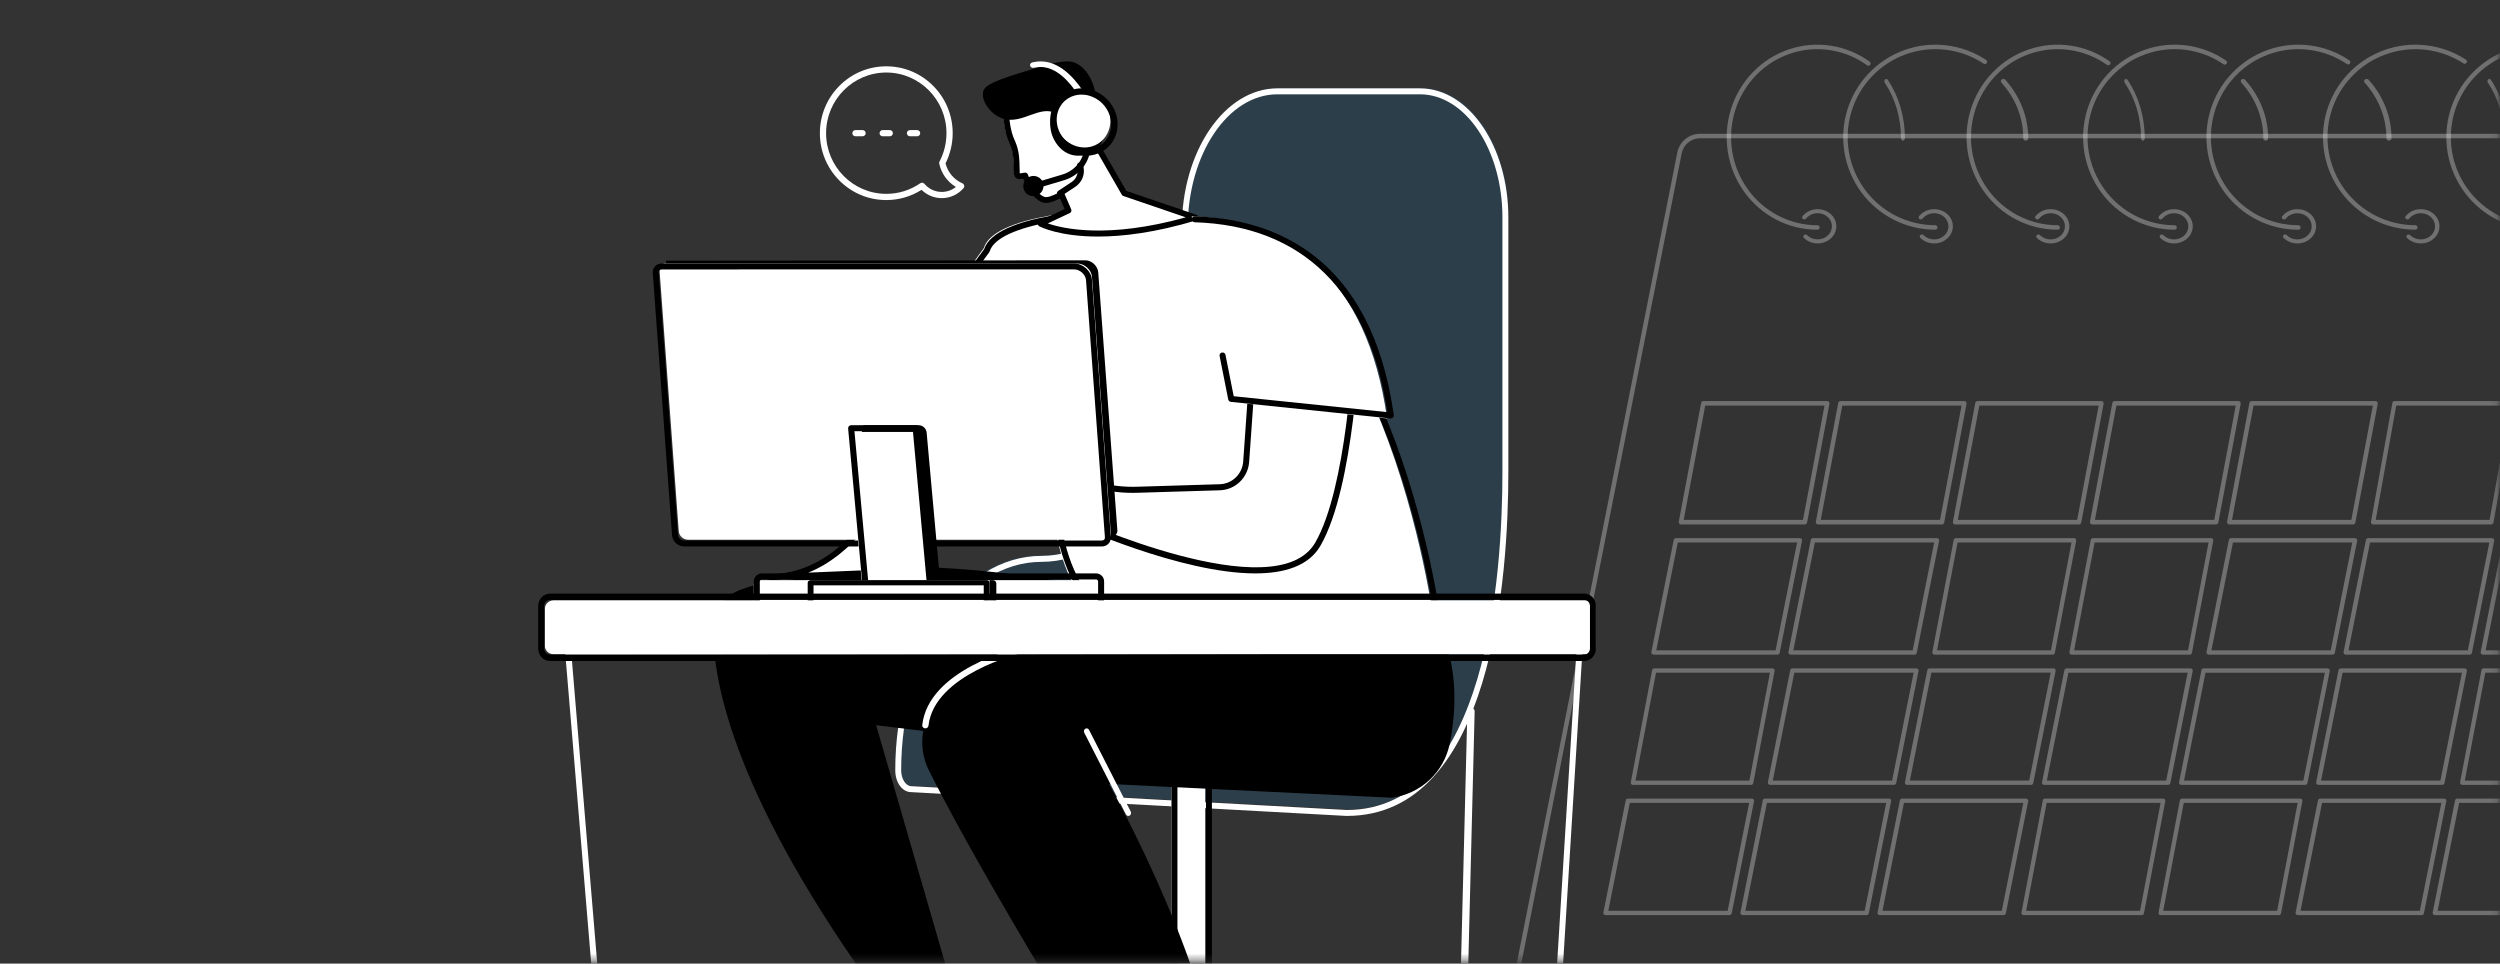 <svg width="371" height="143" viewBox="0 0 371 143" fill="none" xmlns="http://www.w3.org/2000/svg">
<rect x="0" y="0" width="371" height="143" fill="#333333" stroke="none"/>
<mask id="mask0_965_1460" style="mask-type:alpha" maskUnits="userSpaceOnUse" x="0" y="0" width="371" height="143">
<rect x="0.871" y="0.211" width="370" height="142.418" fill="white"/>
</mask>
<g mask="url(#mask0_965_1460)">
<path d="M378.182 184.622H221.028C220.52 184.623 220.018 184.51 219.559 184.291C219.1 184.073 218.694 183.755 218.372 183.36C218.049 182.965 217.818 182.503 217.694 182.007C217.571 181.511 217.558 180.994 217.657 180.493L248.912 22.636C249.069 21.852 249.49 21.146 250.104 20.639C250.719 20.131 251.489 19.853 252.284 19.852H409.438C409.946 19.852 410.447 19.965 410.906 20.184C411.365 20.402 411.771 20.721 412.093 21.115C412.415 21.51 412.647 21.972 412.771 22.468C412.895 22.963 412.908 23.48 412.81 23.981L381.56 181.835C381.403 182.621 380.982 183.328 380.366 183.836C379.75 184.344 378.978 184.622 378.182 184.622ZM252.284 20.515C251.643 20.517 251.021 20.741 250.525 21.15C250.029 21.56 249.689 22.129 249.562 22.762L218.316 180.622C218.237 181.027 218.248 181.444 218.348 181.844C218.448 182.244 218.635 182.617 218.895 182.936C219.155 183.254 219.482 183.511 219.853 183.688C220.224 183.864 220.628 183.955 221.038 183.956H378.182C378.824 183.954 379.446 183.729 379.942 183.319C380.439 182.909 380.778 182.338 380.904 181.705L412.156 23.849C412.235 23.445 412.224 23.027 412.124 22.627C412.024 22.227 411.837 21.854 411.577 21.536C411.317 21.217 410.99 20.96 410.619 20.784C410.248 20.607 409.844 20.516 409.434 20.515H252.284Z" fill="white" fill-opacity="0.3"/>
<path d="M259.873 116.477H242.32C242.273 116.476 242.227 116.466 242.185 116.446C242.143 116.426 242.105 116.396 242.075 116.36C242.045 116.324 242.024 116.282 242.012 116.236C242 116.191 241.999 116.144 242.007 116.098L245.177 99.445C245.191 99.372 245.229 99.306 245.287 99.259C245.344 99.211 245.416 99.186 245.49 99.186H263.042C263.089 99.186 263.136 99.196 263.178 99.216C263.221 99.236 263.258 99.265 263.288 99.302C263.318 99.338 263.34 99.38 263.351 99.426C263.363 99.471 263.364 99.519 263.355 99.565L260.187 116.217C260.173 116.29 260.134 116.356 260.076 116.403C260.019 116.45 259.947 116.476 259.873 116.477ZM242.706 115.838H259.61L262.658 99.823H245.754L242.706 115.838Z" fill="white" fill-opacity="0.3"/>
<path d="M281.067 116.477H262.679C262.629 116.477 262.581 116.466 262.536 116.446C262.492 116.426 262.452 116.397 262.421 116.36C262.39 116.324 262.367 116.282 262.355 116.236C262.342 116.191 262.34 116.144 262.349 116.098L265.67 99.445C265.684 99.373 265.725 99.307 265.785 99.259C265.845 99.212 265.92 99.186 265.998 99.186H284.386C284.435 99.186 284.484 99.196 284.528 99.216C284.573 99.236 284.612 99.265 284.644 99.302C284.675 99.338 284.697 99.38 284.71 99.426C284.722 99.471 284.723 99.519 284.714 99.565L281.395 116.217C281.38 116.29 281.339 116.355 281.28 116.403C281.22 116.45 281.145 116.476 281.067 116.477ZM263.083 115.838H280.789L283.983 99.823H266.279L263.083 115.838Z" fill="white" fill-opacity="0.3"/>
<path d="M301.407 116.477H283.019C282.97 116.476 282.922 116.466 282.877 116.446C282.833 116.426 282.794 116.396 282.762 116.36C282.731 116.324 282.708 116.282 282.696 116.236C282.684 116.191 282.682 116.144 282.691 116.098L286.011 99.445C286.025 99.372 286.066 99.306 286.126 99.259C286.186 99.211 286.262 99.186 286.34 99.186H304.726C304.776 99.186 304.825 99.196 304.869 99.216C304.914 99.236 304.953 99.265 304.985 99.301C305.016 99.337 305.039 99.38 305.051 99.425C305.064 99.471 305.065 99.519 305.056 99.565L301.735 116.217C301.721 116.29 301.68 116.356 301.62 116.403C301.56 116.451 301.485 116.477 301.407 116.477ZM283.426 115.832H301.134L304.327 99.817H286.616L283.426 115.832Z" fill="white" fill-opacity="0.3"/>
<path d="M321.737 116.476H303.362C303.313 116.476 303.264 116.466 303.22 116.445C303.176 116.425 303.136 116.396 303.105 116.36C303.074 116.324 303.051 116.282 303.039 116.236C303.027 116.191 303.025 116.143 303.034 116.097L306.355 99.445C306.369 99.372 306.409 99.306 306.469 99.259C306.529 99.211 306.605 99.186 306.683 99.186H325.071C325.12 99.186 325.169 99.196 325.213 99.216C325.258 99.236 325.297 99.265 325.328 99.302C325.359 99.338 325.382 99.38 325.394 99.426C325.406 99.471 325.408 99.519 325.399 99.565L322.078 116.217C322.063 116.292 322.02 116.359 321.958 116.407C321.895 116.455 321.817 116.479 321.737 116.476ZM303.753 115.838H321.46L324.653 99.823H306.952L303.753 115.838Z" fill="white" fill-opacity="0.3"/>
<path d="M342.095 116.477H323.705C323.656 116.477 323.607 116.466 323.562 116.446C323.518 116.426 323.479 116.397 323.448 116.36C323.416 116.324 323.394 116.282 323.381 116.236C323.369 116.191 323.367 116.144 323.375 116.098L326.692 99.445C326.707 99.372 326.747 99.306 326.807 99.259C326.867 99.211 326.942 99.186 327.02 99.186H345.412C345.462 99.186 345.51 99.196 345.555 99.216C345.599 99.236 345.639 99.265 345.67 99.302C345.701 99.338 345.724 99.38 345.736 99.426C345.748 99.471 345.75 99.519 345.74 99.565L342.425 116.211C342.411 116.285 342.371 116.353 342.311 116.401C342.251 116.45 342.174 116.476 342.095 116.477ZM324.108 115.838H341.819L345.013 99.829H327.301L324.108 115.838Z" fill="white" fill-opacity="0.3"/>
<path d="M362.434 116.477H344.045C343.996 116.476 343.948 116.466 343.904 116.446C343.859 116.426 343.82 116.396 343.789 116.36C343.757 116.324 343.735 116.282 343.723 116.236C343.71 116.191 343.709 116.144 343.718 116.098L347.037 99.445C347.051 99.372 347.092 99.306 347.152 99.259C347.213 99.211 347.288 99.186 347.366 99.186H365.753C365.802 99.186 365.851 99.196 365.896 99.216C365.94 99.236 365.98 99.265 366.011 99.302C366.042 99.338 366.065 99.38 366.077 99.425C366.09 99.471 366.092 99.519 366.082 99.565L362.762 116.217C362.747 116.29 362.707 116.356 362.647 116.403C362.587 116.451 362.512 116.477 362.434 116.477ZM344.45 115.838H362.158L365.35 99.823H347.643L344.45 115.838Z" fill="white" fill-opacity="0.3"/>
<path d="M382.943 116.477H365.391C365.344 116.476 365.297 116.466 365.255 116.446C365.213 116.426 365.175 116.396 365.146 116.36C365.116 116.324 365.094 116.282 365.082 116.236C365.071 116.191 365.069 116.144 365.078 116.098L368.247 99.445C368.261 99.372 368.3 99.306 368.357 99.259C368.414 99.211 368.486 99.186 368.56 99.186H386.113C386.16 99.186 386.206 99.196 386.248 99.216C386.291 99.236 386.328 99.265 386.358 99.301C386.388 99.337 386.41 99.38 386.422 99.425C386.433 99.471 386.435 99.519 386.426 99.565L383.256 116.217C383.242 116.29 383.203 116.356 383.146 116.403C383.089 116.451 383.017 116.477 382.943 116.477ZM365.777 115.838H382.679L385.727 99.823H368.824L365.777 115.838Z" fill="white" fill-opacity="0.3"/>
<path d="M256.655 135.802H238.269C238.219 135.801 238.171 135.791 238.126 135.771C238.082 135.751 238.042 135.722 238.011 135.686C237.979 135.65 237.957 135.607 237.944 135.562C237.932 135.516 237.93 135.469 237.939 135.422L241.26 118.77C241.274 118.697 241.315 118.631 241.375 118.584C241.435 118.536 241.51 118.51 241.588 118.511H259.976C260.025 118.511 260.074 118.521 260.118 118.541C260.163 118.561 260.202 118.59 260.233 118.626C260.265 118.663 260.287 118.705 260.3 118.751C260.312 118.796 260.313 118.844 260.304 118.89L256.985 135.542C256.97 135.615 256.929 135.681 256.869 135.728C256.809 135.776 256.733 135.802 256.655 135.802ZM238.671 135.163H256.383L259.576 119.149H241.866L238.671 135.163Z" fill="white" fill-opacity="0.3"/>
<path d="M276.997 135.802H258.609C258.56 135.802 258.511 135.791 258.467 135.771C258.422 135.751 258.383 135.722 258.352 135.686C258.32 135.65 258.298 135.607 258.286 135.562C258.274 135.516 258.272 135.469 258.281 135.422L261.601 118.77C261.615 118.697 261.656 118.631 261.716 118.584C261.776 118.537 261.852 118.511 261.93 118.511H280.316C280.366 118.511 280.414 118.521 280.459 118.541C280.504 118.561 280.543 118.59 280.575 118.626C280.606 118.662 280.629 118.705 280.641 118.75C280.653 118.796 280.655 118.844 280.646 118.89L277.325 135.542C277.311 135.615 277.27 135.681 277.21 135.728C277.15 135.776 277.075 135.801 276.997 135.802ZM259.014 135.163H276.721L279.914 119.149H262.212L259.014 135.163Z" fill="white" fill-opacity="0.3"/>
<path d="M297.339 135.802H278.951C278.902 135.802 278.853 135.791 278.809 135.771C278.764 135.751 278.725 135.722 278.694 135.686C278.662 135.65 278.64 135.607 278.628 135.562C278.615 135.516 278.614 135.469 278.623 135.422L281.944 118.77C281.958 118.697 281.999 118.631 282.059 118.584C282.118 118.536 282.194 118.51 282.272 118.511H300.66C300.709 118.511 300.757 118.521 300.802 118.541C300.846 118.561 300.886 118.59 300.917 118.626C300.948 118.663 300.971 118.705 300.983 118.751C300.995 118.796 300.997 118.844 300.987 118.89L297.667 135.542C297.652 135.615 297.612 135.681 297.552 135.728C297.492 135.776 297.417 135.801 297.339 135.802ZM279.361 135.163H297.068L300.261 119.149H282.548L279.361 135.163Z" fill="white" fill-opacity="0.3"/>
<path d="M317.845 135.801H300.297C300.25 135.802 300.203 135.792 300.16 135.772C300.118 135.752 300.08 135.723 300.05 135.686C300.02 135.65 299.998 135.608 299.987 135.562C299.975 135.516 299.973 135.469 299.982 135.422L303.152 118.77C303.166 118.697 303.204 118.631 303.261 118.584C303.319 118.536 303.391 118.51 303.465 118.511H321.017C321.064 118.511 321.11 118.521 321.153 118.541C321.195 118.561 321.233 118.59 321.263 118.626C321.293 118.663 321.314 118.705 321.326 118.751C321.337 118.796 321.339 118.844 321.33 118.89L318.162 135.542C318.148 135.615 318.108 135.682 318.05 135.729C317.992 135.777 317.919 135.802 317.845 135.801ZM300.681 135.163H317.584L320.631 119.149H303.729L300.681 135.163Z" fill="white" fill-opacity="0.3"/>
<path d="M338.191 135.802H320.638C320.591 135.802 320.545 135.791 320.502 135.771C320.46 135.751 320.422 135.722 320.392 135.686C320.362 135.65 320.341 135.607 320.329 135.562C320.318 135.516 320.316 135.469 320.325 135.422L323.492 118.77C323.506 118.697 323.545 118.631 323.602 118.584C323.66 118.536 323.732 118.51 323.807 118.511H341.358C341.405 118.511 341.452 118.521 341.495 118.541C341.537 118.561 341.575 118.59 341.605 118.626C341.635 118.662 341.657 118.705 341.669 118.75C341.68 118.796 341.682 118.844 341.673 118.89L338.507 135.542C338.493 135.615 338.454 135.681 338.396 135.729C338.338 135.776 338.266 135.802 338.191 135.802ZM321.022 135.163H337.927L340.975 119.149H324.072L321.022 135.163Z" fill="white" fill-opacity="0.3"/>
<path d="M359.383 135.802H340.995C340.946 135.802 340.897 135.791 340.853 135.771C340.808 135.751 340.769 135.722 340.738 135.686C340.706 135.65 340.684 135.607 340.671 135.562C340.659 135.516 340.658 135.469 340.667 135.422L343.988 118.77C344.002 118.697 344.043 118.631 344.102 118.584C344.162 118.536 344.238 118.51 344.316 118.511H362.703C362.753 118.511 362.801 118.521 362.845 118.541C362.89 118.561 362.929 118.59 362.961 118.626C362.992 118.662 363.015 118.705 363.027 118.75C363.039 118.796 363.041 118.844 363.031 118.89L359.711 135.542C359.696 135.615 359.656 135.681 359.596 135.728C359.536 135.776 359.461 135.801 359.383 135.802ZM341.399 135.163H359.106L362.299 119.149H344.592L341.399 135.163Z" fill="white" fill-opacity="0.3"/>
<path d="M379.725 135.802H361.338C361.289 135.802 361.24 135.792 361.195 135.772C361.151 135.752 361.111 135.723 361.08 135.686C361.048 135.65 361.026 135.608 361.013 135.562C361.001 135.516 361 135.469 361.009 135.422L364.33 118.77C364.344 118.697 364.384 118.631 364.444 118.584C364.504 118.536 364.58 118.51 364.657 118.511H383.045C383.095 118.511 383.143 118.521 383.188 118.541C383.232 118.561 383.271 118.59 383.303 118.626C383.334 118.663 383.357 118.705 383.369 118.751C383.381 118.796 383.382 118.844 383.373 118.89L380.054 135.542C380.039 135.615 379.998 135.681 379.938 135.728C379.878 135.775 379.803 135.801 379.725 135.802ZM361.741 135.163H379.448L382.637 119.149H364.934L361.741 135.163Z" fill="white" fill-opacity="0.3"/>
<path d="M267.844 77.827H249.456C249.407 77.827 249.358 77.816 249.314 77.794C249.269 77.773 249.23 77.743 249.199 77.704C249.167 77.666 249.145 77.621 249.132 77.573C249.12 77.525 249.119 77.474 249.128 77.425L252.447 59.794C252.462 59.717 252.503 59.647 252.563 59.597C252.623 59.547 252.699 59.519 252.777 59.519H271.163C271.213 59.519 271.261 59.53 271.306 59.551C271.35 59.572 271.39 59.603 271.421 59.641C271.453 59.68 271.475 59.724 271.488 59.773C271.5 59.821 271.502 59.871 271.493 59.92L268.172 77.553C268.157 77.63 268.117 77.7 268.057 77.75C267.997 77.8 267.922 77.827 267.844 77.827ZM249.86 77.152H267.563L270.756 60.195H253.053L249.86 77.152Z" fill="white" fill-opacity="0.3"/>
<path d="M288.18 77.827H269.797C269.747 77.827 269.699 77.816 269.654 77.794C269.61 77.773 269.571 77.742 269.539 77.704C269.508 77.666 269.485 77.621 269.473 77.573C269.461 77.525 269.46 77.474 269.469 77.425L272.795 59.792C272.809 59.715 272.85 59.646 272.91 59.596C272.969 59.546 273.045 59.519 273.122 59.519H291.505C291.555 59.519 291.603 59.53 291.648 59.551C291.692 59.572 291.731 59.603 291.763 59.641C291.794 59.68 291.817 59.725 291.829 59.773C291.841 59.821 291.842 59.871 291.833 59.92L288.513 77.552C288.499 77.63 288.457 77.701 288.396 77.751C288.335 77.801 288.258 77.828 288.18 77.827ZM270.201 77.15H287.903L291.095 60.191H273.393L270.201 77.15Z" fill="white" fill-opacity="0.3"/>
<path d="M308.528 77.827H290.14C290.091 77.826 290.042 77.815 289.998 77.794C289.953 77.773 289.914 77.743 289.882 77.705C289.851 77.666 289.828 77.621 289.816 77.573C289.804 77.525 289.802 77.474 289.812 77.425L293.133 59.794C293.147 59.717 293.188 59.647 293.247 59.596C293.307 59.546 293.383 59.519 293.46 59.519H311.848C311.898 59.519 311.946 59.53 311.99 59.551C312.035 59.573 312.074 59.604 312.105 59.642C312.136 59.68 312.159 59.725 312.171 59.773C312.184 59.821 312.185 59.871 312.176 59.92L308.856 77.553C308.841 77.63 308.8 77.7 308.741 77.75C308.681 77.8 308.605 77.827 308.528 77.827ZM290.542 77.152H308.25L311.443 60.195H293.737L290.542 77.152Z" fill="white" fill-opacity="0.3"/>
<path d="M328.868 77.827H310.481C310.432 77.827 310.384 77.816 310.339 77.794C310.295 77.773 310.255 77.743 310.224 77.704C310.193 77.666 310.17 77.621 310.158 77.573C310.146 77.525 310.144 77.474 310.154 77.425L313.473 59.794C313.488 59.716 313.528 59.647 313.589 59.596C313.649 59.546 313.724 59.519 313.802 59.519H332.189C332.238 59.519 332.287 59.53 332.332 59.551C332.376 59.572 332.415 59.603 332.446 59.642C332.478 59.68 332.5 59.725 332.513 59.773C332.525 59.821 332.527 59.871 332.518 59.92L329.198 77.553C329.183 77.63 329.142 77.7 329.082 77.75C329.022 77.8 328.946 77.827 328.868 77.827ZM310.884 77.152H328.592L331.785 60.195H314.077L310.884 77.152Z" fill="white" fill-opacity="0.3"/>
<path d="M349.212 77.827H330.824C330.775 77.827 330.726 77.816 330.682 77.794C330.637 77.773 330.598 77.743 330.567 77.704C330.535 77.666 330.513 77.621 330.501 77.573C330.488 77.525 330.487 77.474 330.496 77.425L333.816 59.794C333.831 59.717 333.871 59.647 333.932 59.597C333.992 59.547 334.067 59.519 334.145 59.519H352.531C352.581 59.519 352.629 59.53 352.674 59.551C352.718 59.572 352.758 59.603 352.789 59.641C352.821 59.68 352.843 59.724 352.856 59.773C352.868 59.821 352.87 59.871 352.861 59.92L349.536 77.553C349.521 77.63 349.481 77.699 349.422 77.748C349.363 77.798 349.289 77.826 349.212 77.827ZM331.228 77.152H348.936L352.129 60.195H334.421L331.228 77.152Z" fill="white" fill-opacity="0.3"/>
<path d="M369.721 77.827H352.168C352.122 77.826 352.075 77.815 352.033 77.794C351.99 77.773 351.953 77.743 351.923 77.705C351.893 77.666 351.871 77.621 351.859 77.573C351.848 77.525 351.846 77.474 351.855 77.425L355.025 59.794C355.039 59.717 355.078 59.647 355.135 59.596C355.192 59.546 355.264 59.519 355.338 59.519H372.89C372.937 59.519 372.984 59.53 373.026 59.551C373.068 59.573 373.106 59.604 373.136 59.642C373.165 59.68 373.187 59.725 373.199 59.773C373.21 59.821 373.212 59.871 373.203 59.92L370.034 77.553C370.02 77.63 369.981 77.7 369.924 77.75C369.867 77.8 369.795 77.827 369.721 77.827ZM352.554 77.152H369.457L372.505 60.195H355.602L352.554 77.152Z" fill="white" fill-opacity="0.3"/>
<path d="M263.774 97.151H245.387C245.337 97.151 245.289 97.141 245.244 97.121C245.2 97.1 245.161 97.071 245.129 97.035C245.098 96.999 245.075 96.957 245.063 96.911C245.051 96.866 245.049 96.819 245.059 96.773L248.379 80.119C248.394 80.046 248.435 79.981 248.494 79.933C248.554 79.886 248.63 79.861 248.707 79.861H267.095C267.144 79.861 267.193 79.871 267.237 79.891C267.282 79.91 267.321 79.939 267.353 79.975C267.384 80.012 267.406 80.054 267.419 80.099C267.431 80.145 267.432 80.192 267.423 80.238L264.102 96.886C264.089 96.96 264.049 97.028 263.989 97.076C263.929 97.124 263.853 97.151 263.774 97.151ZM245.791 96.513H263.497L266.689 80.504H248.984L245.791 96.513Z" fill="white" fill-opacity="0.3"/>
<path d="M284.116 97.151H265.73C265.68 97.151 265.632 97.141 265.587 97.121C265.543 97.101 265.503 97.072 265.472 97.036C265.44 97 265.418 96.957 265.405 96.912C265.393 96.866 265.391 96.819 265.4 96.773L268.721 80.119C268.735 80.046 268.776 79.981 268.836 79.933C268.896 79.886 268.971 79.861 269.049 79.861H287.437C287.486 79.861 287.535 79.871 287.579 79.891C287.624 79.91 287.663 79.939 287.694 79.975C287.726 80.012 287.748 80.054 287.76 80.099C287.773 80.145 287.774 80.192 287.765 80.238L284.445 96.886C284.432 96.96 284.391 97.027 284.331 97.076C284.271 97.124 284.195 97.151 284.116 97.151ZM266.132 96.513H283.84L287.033 80.504H269.327L266.132 96.513Z" fill="white" fill-opacity="0.3"/>
<path d="M304.624 97.151H287.073C287.026 97.151 286.98 97.141 286.938 97.121C286.895 97.1 286.858 97.071 286.828 97.035C286.798 96.999 286.776 96.957 286.764 96.911C286.753 96.866 286.751 96.819 286.759 96.773L289.929 80.119C289.943 80.046 289.982 79.98 290.039 79.933C290.097 79.886 290.169 79.86 290.243 79.861H307.794C307.84 79.861 307.887 79.871 307.929 79.891C307.971 79.911 308.009 79.94 308.039 79.976C308.069 80.012 308.091 80.054 308.103 80.1C308.114 80.145 308.116 80.192 308.108 80.238L304.938 96.886C304.925 96.96 304.887 97.028 304.829 97.076C304.772 97.125 304.699 97.151 304.624 97.151ZM287.459 96.513H304.361L307.41 80.504H290.507L287.459 96.513Z" fill="white" fill-opacity="0.3"/>
<path d="M324.967 97.151H307.415C307.368 97.151 307.322 97.141 307.28 97.121C307.237 97.1 307.2 97.071 307.17 97.035C307.14 96.999 307.118 96.957 307.107 96.911C307.095 96.866 307.094 96.819 307.102 96.773L310.269 80.119C310.282 80.046 310.321 79.981 310.378 79.933C310.436 79.886 310.507 79.861 310.582 79.861H328.137C328.184 79.861 328.23 79.871 328.273 79.891C328.315 79.911 328.353 79.94 328.383 79.976C328.413 80.012 328.434 80.054 328.446 80.1C328.458 80.145 328.459 80.192 328.45 80.238L325.28 96.886C325.267 96.96 325.229 97.028 325.172 97.076C325.114 97.124 325.042 97.151 324.967 97.151ZM307.797 96.513H324.703L327.751 80.504H310.845L307.797 96.513Z" fill="white" fill-opacity="0.3"/>
<path d="M346.16 97.151H327.772C327.723 97.151 327.675 97.14 327.63 97.12C327.586 97.1 327.547 97.071 327.515 97.035C327.484 96.999 327.461 96.957 327.449 96.911C327.437 96.866 327.435 96.819 327.444 96.773L330.765 80.119C330.78 80.046 330.82 79.981 330.88 79.933C330.94 79.886 331.015 79.861 331.093 79.861H349.481C349.53 79.861 349.579 79.871 349.623 79.891C349.668 79.91 349.707 79.939 349.738 79.975C349.77 80.012 349.792 80.054 349.804 80.099C349.817 80.145 349.818 80.192 349.809 80.238L346.487 96.892C346.472 96.964 346.431 97.03 346.372 97.077C346.312 97.124 346.238 97.151 346.16 97.151ZM328.177 96.513H345.884L349.077 80.504H331.369L328.177 96.513Z" fill="white" fill-opacity="0.3"/>
<path d="M386.845 97.151H368.457C368.408 97.151 368.359 97.141 368.315 97.121C368.27 97.1 368.231 97.071 368.2 97.035C368.168 96.999 368.146 96.957 368.133 96.911C368.121 96.866 368.12 96.819 368.129 96.773L371.45 80.119C371.464 80.046 371.505 79.981 371.565 79.933C371.625 79.886 371.7 79.861 371.777 79.861H390.165C390.215 79.861 390.263 79.871 390.308 79.891C390.352 79.91 390.392 79.939 390.423 79.975C390.454 80.012 390.477 80.054 390.489 80.099C390.501 80.145 390.503 80.192 390.493 80.238L387.173 96.886C387.159 96.96 387.119 97.028 387.059 97.076C386.999 97.124 386.923 97.151 386.845 97.151ZM368.861 96.513H386.568L389.761 80.504H372.054L368.861 96.513Z" fill="white" fill-opacity="0.3"/>
<path d="M366.502 97.151H348.115C348.066 97.151 348.017 97.141 347.973 97.121C347.928 97.101 347.889 97.072 347.858 97.035C347.826 96.999 347.804 96.957 347.791 96.912C347.779 96.866 347.777 96.819 347.786 96.773L351.106 80.119C351.121 80.046 351.162 79.981 351.221 79.933C351.281 79.886 351.357 79.861 351.434 79.861H369.823C369.872 79.861 369.92 79.871 369.965 79.891C370.009 79.91 370.049 79.939 370.08 79.975C370.111 80.012 370.134 80.054 370.146 80.099C370.158 80.145 370.16 80.192 370.15 80.238L366.831 96.886C366.818 96.96 366.777 97.028 366.717 97.076C366.657 97.125 366.581 97.151 366.502 97.151ZM348.518 96.513H366.226L369.418 80.504H351.711L348.518 96.513Z" fill="white" fill-opacity="0.3"/>
<path d="M282.395 20.869C282.356 20.869 282.318 20.86 282.283 20.843C282.247 20.826 282.215 20.801 282.188 20.769C282.161 20.737 282.139 20.699 282.124 20.658C282.109 20.616 282.102 20.571 282.102 20.526C282.111 17.528 281.26 14.614 279.687 12.255C279.644 12.183 279.627 12.094 279.638 12.007C279.649 11.92 279.689 11.842 279.747 11.788C279.806 11.733 279.881 11.708 279.955 11.716C280.03 11.725 280.099 11.766 280.148 11.832C281.801 14.313 282.695 17.375 282.686 20.526C282.686 20.617 282.655 20.704 282.601 20.768C282.546 20.833 282.472 20.869 282.395 20.869Z" fill="white" fill-opacity="0.3"/>
<path d="M269.691 34.09C267.575 34.09 265.489 33.58 263.602 32.602C261.715 31.624 260.08 30.205 258.832 28.461C257.583 26.717 256.755 24.696 256.416 22.564C256.076 20.432 256.234 18.248 256.877 16.189C257.52 14.131 258.629 12.257 260.115 10.719C261.601 9.18 263.422 8.022 265.429 7.337C267.436 6.653 269.574 6.461 271.667 6.778C273.761 7.095 275.751 7.912 277.477 9.162C277.542 9.216 277.585 9.292 277.597 9.377C277.609 9.462 277.588 9.547 277.54 9.617C277.491 9.687 277.418 9.735 277.336 9.751C277.254 9.768 277.169 9.751 277.098 9.706C275.456 8.516 273.562 7.739 271.57 7.437C269.578 7.135 267.545 7.318 265.635 7.969C263.725 8.621 261.993 9.723 260.579 11.187C259.165 12.65 258.109 14.434 257.498 16.392C256.886 18.351 256.736 20.429 257.059 22.457C257.382 24.486 258.17 26.409 259.358 28.068C260.546 29.728 262.101 31.078 263.897 32.008C265.692 32.939 267.678 33.424 269.691 33.424C269.736 33.421 269.781 33.428 269.823 33.443C269.865 33.458 269.904 33.482 269.936 33.514C269.969 33.545 269.995 33.583 270.013 33.624C270.031 33.666 270.04 33.712 270.04 33.757C270.04 33.803 270.031 33.848 270.013 33.89C269.995 33.932 269.969 33.97 269.936 34.001C269.904 34.032 269.865 34.056 269.823 34.072C269.781 34.087 269.736 34.093 269.691 34.09Z" fill="white" fill-opacity="0.3"/>
<path d="M300.631 20.869C300.531 20.869 300.436 20.833 300.365 20.77C300.295 20.707 300.256 20.621 300.256 20.532C300.265 17.517 299.114 14.59 296.996 12.249C296.94 12.179 296.916 12.092 296.929 12.007C296.943 11.921 296.992 11.843 297.067 11.789C297.142 11.735 297.237 11.709 297.333 11.716C297.429 11.723 297.518 11.762 297.582 11.826C299.787 14.297 300.99 17.367 300.994 20.532C300.994 20.62 300.956 20.704 300.888 20.767C300.821 20.829 300.728 20.866 300.631 20.869Z" fill="white" fill-opacity="0.3"/>
<path d="M287.209 34.091C285.076 34.091 282.972 33.589 281.066 32.627C279.16 31.665 277.505 30.269 276.232 28.55C274.96 26.832 274.105 24.838 273.737 22.729C273.369 20.62 273.498 18.454 274.113 16.404C274.727 14.353 275.811 12.476 277.278 10.921C278.745 9.366 280.553 8.176 282.559 7.448C284.566 6.72 286.714 6.472 288.832 6.726C290.95 6.979 292.98 7.726 294.76 8.908C294.827 8.959 294.873 9.034 294.887 9.118C294.901 9.202 294.883 9.288 294.836 9.359C294.789 9.429 294.717 9.479 294.634 9.499C294.552 9.518 294.465 9.505 294.392 9.463C292.699 8.338 290.767 7.627 288.752 7.386C286.736 7.145 284.692 7.38 282.783 8.073C280.874 8.766 279.153 9.898 277.757 11.377C276.362 12.857 275.33 14.643 274.745 16.595C274.161 18.546 274.038 20.607 274.389 22.614C274.739 24.621 275.552 26.517 276.763 28.153C277.974 29.788 279.55 31.116 281.363 32.031C283.177 32.947 285.179 33.423 287.209 33.423C287.293 33.429 287.372 33.467 287.43 33.529C287.487 33.59 287.519 33.672 287.519 33.757C287.519 33.841 287.487 33.923 287.43 33.985C287.372 34.047 287.293 34.084 287.209 34.09V34.091Z" fill="white" fill-opacity="0.3"/>
<path d="M318.013 20.869C317.977 20.869 317.941 20.86 317.907 20.844C317.874 20.827 317.844 20.803 317.818 20.772C317.792 20.741 317.772 20.704 317.758 20.664C317.744 20.623 317.737 20.58 317.737 20.536C317.735 17.514 316.87 14.585 315.288 12.248C315.245 12.179 315.227 12.093 315.235 12.008C315.244 11.923 315.279 11.845 315.334 11.791C315.389 11.736 315.459 11.71 315.529 11.716C315.6 11.722 315.665 11.761 315.713 11.824C317.374 14.282 318.283 17.36 318.285 20.536C318.285 20.624 318.256 20.708 318.205 20.77C318.154 20.833 318.085 20.868 318.013 20.869Z" fill="white" fill-opacity="0.3"/>
<path d="M305.344 34.09C303.224 34.09 301.135 33.583 299.244 32.609C297.353 31.636 295.714 30.223 294.459 28.486C293.205 26.749 292.37 24.737 292.023 22.611C291.675 20.485 291.825 18.306 292.459 16.25C293.094 14.194 294.195 12.318 295.675 10.775C297.154 9.232 298.97 8.065 300.976 7.368C302.982 6.671 305.12 6.463 307.219 6.762C309.319 7.061 311.319 7.858 313.059 9.089C313.094 9.114 313.124 9.146 313.147 9.183C313.171 9.22 313.186 9.261 313.194 9.304C313.201 9.347 313.201 9.391 313.191 9.434C313.182 9.476 313.165 9.517 313.14 9.553C313.116 9.588 313.084 9.619 313.048 9.643C313.012 9.666 312.971 9.682 312.929 9.69C312.887 9.698 312.843 9.697 312.801 9.687C312.759 9.678 312.72 9.66 312.684 9.635C311.029 8.465 309.126 7.706 307.129 7.422C305.132 7.138 303.097 7.335 301.189 7.998C299.281 8.661 297.553 9.772 296.146 11.24C294.738 12.707 293.69 14.492 293.086 16.447C292.482 18.403 292.339 20.477 292.669 22.499C292.999 24.521 293.793 26.436 294.986 28.089C296.179 29.742 297.738 31.086 299.537 32.013C301.335 32.94 303.323 33.423 305.34 33.424C305.385 33.421 305.43 33.428 305.472 33.443C305.514 33.458 305.553 33.482 305.586 33.514C305.619 33.545 305.645 33.583 305.663 33.624C305.681 33.666 305.69 33.712 305.69 33.757C305.69 33.803 305.681 33.848 305.663 33.89C305.645 33.932 305.619 33.97 305.586 34.001C305.553 34.032 305.514 34.056 305.472 34.072C305.43 34.087 305.385 34.093 305.34 34.09H305.344Z" fill="white" fill-opacity="0.3"/>
<path d="M336.235 20.869C336.188 20.869 336.142 20.861 336.098 20.844C336.055 20.828 336.015 20.803 335.982 20.773C335.949 20.742 335.922 20.706 335.904 20.666C335.887 20.626 335.877 20.583 335.878 20.54C335.876 17.512 334.719 14.579 332.607 12.255C332.577 12.221 332.555 12.183 332.541 12.142C332.527 12.101 332.522 12.057 332.526 12.014C332.53 11.971 332.544 11.929 332.565 11.891C332.587 11.853 332.617 11.819 332.653 11.791C332.689 11.764 332.731 11.743 332.776 11.73C332.821 11.717 332.868 11.712 332.915 11.716C332.961 11.72 333.007 11.732 333.049 11.752C333.09 11.773 333.127 11.8 333.157 11.833C335.376 14.276 336.592 17.358 336.593 20.54C336.593 20.583 336.584 20.626 336.566 20.666C336.548 20.706 336.522 20.742 336.489 20.773C336.455 20.803 336.416 20.828 336.372 20.844C336.329 20.861 336.282 20.869 336.235 20.869Z" fill="white" fill-opacity="0.3"/>
<path d="M322.726 34.091C320.601 34.091 318.505 33.588 316.607 32.621C314.709 31.655 313.062 30.253 311.798 28.528C310.533 26.802 309.687 24.802 309.327 22.686C308.967 20.571 309.103 18.399 309.725 16.347C310.346 14.294 311.435 12.417 312.905 10.866C314.374 9.316 316.183 8.135 318.187 7.418C320.19 6.701 322.332 6.468 324.44 6.739C326.549 7.009 328.565 7.775 330.328 8.975C330.366 8.998 330.4 9.029 330.427 9.066C330.453 9.103 330.472 9.145 330.482 9.189C330.492 9.234 330.493 9.28 330.484 9.324C330.476 9.369 330.459 9.412 330.433 9.449C330.408 9.487 330.375 9.519 330.337 9.544C330.299 9.568 330.257 9.585 330.212 9.592C330.168 9.599 330.122 9.597 330.078 9.586C330.035 9.575 329.994 9.555 329.958 9.527C328.281 8.385 326.362 7.657 324.356 7.4C322.35 7.142 320.312 7.364 318.406 8.046C316.5 8.728 314.779 9.852 313.38 11.327C311.982 12.803 310.946 14.589 310.355 16.542C309.764 18.495 309.635 20.561 309.977 22.574C310.32 24.587 311.125 26.49 312.328 28.132C313.531 29.773 315.098 31.108 316.904 32.027C318.71 32.946 320.704 33.425 322.726 33.425C322.81 33.431 322.888 33.468 322.946 33.53C323.003 33.592 323.035 33.673 323.035 33.758C323.035 33.843 323.003 33.924 322.946 33.986C322.888 34.048 322.81 34.086 322.726 34.091Z" fill="white" fill-opacity="0.3"/>
<path d="M354.52 20.869C354.47 20.869 354.42 20.86 354.374 20.843C354.328 20.826 354.286 20.802 354.251 20.77C354.215 20.739 354.187 20.701 354.168 20.66C354.149 20.619 354.139 20.575 354.139 20.53C354.151 17.527 353.014 14.611 350.914 12.265C350.852 12.194 350.823 12.105 350.834 12.015C350.846 11.926 350.897 11.844 350.975 11.789C351.054 11.732 351.155 11.707 351.255 11.717C351.355 11.727 351.446 11.773 351.509 11.843C353.716 14.308 354.913 17.374 354.9 20.53C354.9 20.575 354.89 20.619 354.871 20.66C354.852 20.701 354.824 20.739 354.789 20.77C354.753 20.802 354.711 20.826 354.665 20.843C354.619 20.86 354.57 20.869 354.52 20.869Z" fill="white" fill-opacity="0.3"/>
<path d="M341.059 34.09C338.931 34.09 336.833 33.587 334.932 32.622C333.031 31.657 331.381 30.256 330.115 28.533C328.848 26.809 327.999 24.81 327.637 22.697C327.275 20.583 327.409 18.413 328.029 16.361C328.649 14.309 329.737 12.432 331.206 10.88C332.676 9.328 334.485 8.145 336.49 7.426C338.495 6.706 340.639 6.469 342.751 6.735C344.863 7.001 346.884 7.762 348.651 8.957C348.724 9.006 348.774 9.083 348.791 9.169C348.808 9.256 348.791 9.346 348.742 9.419C348.693 9.493 348.617 9.544 348.531 9.561C348.446 9.578 348.356 9.56 348.283 9.511C346.602 8.374 344.679 7.65 342.67 7.396C340.661 7.143 338.62 7.368 336.713 8.053C334.805 8.738 333.083 9.863 331.685 11.34C330.287 12.816 329.252 14.602 328.662 16.555C328.072 18.507 327.944 20.572 328.289 22.583C328.633 24.594 329.441 26.496 330.646 28.136C331.851 29.776 333.421 31.108 335.229 32.027C337.038 32.945 339.034 33.424 341.059 33.424C341.105 33.421 341.15 33.428 341.193 33.443C341.235 33.458 341.274 33.482 341.308 33.514C341.341 33.545 341.367 33.583 341.385 33.624C341.403 33.666 341.412 33.712 341.412 33.757C341.412 33.803 341.403 33.848 341.385 33.89C341.367 33.932 341.341 33.97 341.308 34.001C341.274 34.032 341.235 34.056 341.193 34.072C341.15 34.087 341.105 34.093 341.059 34.09Z" fill="white" fill-opacity="0.3"/>
<path d="M371.904 20.869C371.866 20.869 371.829 20.86 371.794 20.843C371.759 20.826 371.728 20.801 371.701 20.77C371.674 20.738 371.653 20.701 371.639 20.659C371.625 20.618 371.617 20.574 371.617 20.529C371.626 17.529 370.774 14.615 369.201 12.265C369.178 12.23 369.161 12.19 369.15 12.147C369.14 12.104 369.137 12.059 369.142 12.015C369.146 11.97 369.158 11.927 369.176 11.889C369.195 11.85 369.219 11.815 369.249 11.788C369.279 11.76 369.313 11.74 369.349 11.727C369.385 11.716 369.423 11.712 369.461 11.717C369.498 11.723 369.534 11.736 369.567 11.758C369.6 11.78 369.629 11.809 369.652 11.845C371.305 14.313 372.2 17.375 372.191 20.526C372.191 20.571 372.184 20.616 372.17 20.657C372.156 20.699 372.135 20.737 372.108 20.769C372.081 20.801 372.05 20.826 372.015 20.843C371.98 20.86 371.942 20.869 371.904 20.869Z" fill="white" fill-opacity="0.3"/>
<path d="M358.459 34.087C356.322 34.087 354.214 33.589 352.304 32.631C350.393 31.673 348.733 30.283 347.455 28.57C346.176 26.857 345.316 24.869 344.941 22.764C344.566 20.66 344.688 18.497 345.297 16.448C345.906 14.399 346.984 12.521 348.447 10.962C349.91 9.404 351.716 8.208 353.722 7.471C355.728 6.734 357.878 6.476 360.002 6.717C362.125 6.958 364.163 7.691 365.953 8.859C366.021 8.91 366.068 8.985 366.083 9.068C366.097 9.152 366.08 9.238 366.033 9.309C365.987 9.38 365.915 9.431 365.832 9.451C365.75 9.471 365.663 9.459 365.589 9.417C363.886 8.307 361.947 7.611 359.927 7.382C357.908 7.154 355.863 7.401 353.955 8.102C352.047 8.804 350.329 9.941 348.938 11.423C347.547 12.905 346.521 14.692 345.942 16.64C345.363 18.589 345.247 20.646 345.602 22.648C345.958 24.649 346.776 26.54 347.99 28.17C349.205 29.8 350.784 31.124 352.6 32.036C354.417 32.948 356.421 33.424 358.453 33.425C358.538 33.431 358.617 33.468 358.675 33.53C358.733 33.592 358.765 33.673 358.765 33.758C358.765 33.843 358.733 33.924 358.675 33.986C358.617 34.048 358.538 34.086 358.453 34.091L358.459 34.087Z" fill="white" fill-opacity="0.3"/>
<path d="M376.768 34.09C374.631 34.09 372.524 33.591 370.615 32.634C368.705 31.677 367.045 30.287 365.766 28.575C364.488 26.863 363.627 24.877 363.251 22.774C362.875 20.672 362.996 18.51 363.602 16.462C364.209 14.414 365.285 12.535 366.745 10.976C368.205 9.416 370.009 8.219 372.014 7.479C374.018 6.739 376.167 6.477 378.29 6.714C380.414 6.95 382.453 7.679 384.245 8.842C384.319 8.89 384.371 8.965 384.389 9.052C384.407 9.138 384.391 9.228 384.342 9.302C384.294 9.376 384.219 9.428 384.132 9.446C384.046 9.464 383.956 9.448 383.882 9.4C382.176 8.293 380.237 7.601 378.216 7.376C376.196 7.151 374.151 7.401 372.244 8.105C370.338 8.809 368.621 9.948 367.232 11.431C365.843 12.915 364.819 14.703 364.242 16.651C363.665 18.6 363.551 20.657 363.908 22.657C364.266 24.658 365.085 26.548 366.301 28.176C367.517 29.805 369.097 31.127 370.914 32.038C372.731 32.949 374.735 33.424 376.768 33.424C376.814 33.421 376.859 33.428 376.902 33.443C376.945 33.458 376.985 33.482 377.018 33.514C377.052 33.545 377.078 33.583 377.096 33.624C377.115 33.666 377.124 33.712 377.124 33.757C377.124 33.803 377.115 33.848 377.096 33.89C377.078 33.932 377.052 33.97 377.018 34.001C376.985 34.032 376.945 34.056 376.902 34.072C376.859 34.087 376.814 34.093 376.768 34.09Z" fill="white" fill-opacity="0.3"/>
<path d="M269.737 36.125C269.352 36.125 268.972 36.051 268.619 35.91C268.267 35.768 267.951 35.56 267.69 35.301C267.661 35.272 267.639 35.238 267.624 35.201C267.609 35.164 267.603 35.125 267.605 35.085C267.607 35.046 267.617 35.007 267.635 34.971C267.653 34.936 267.679 34.904 267.711 34.877C267.742 34.85 267.78 34.83 267.82 34.816C267.861 34.803 267.903 34.797 267.947 34.798C267.99 34.8 268.032 34.81 268.071 34.826C268.11 34.843 268.145 34.867 268.174 34.896C268.47 35.19 268.858 35.394 269.286 35.479C269.713 35.564 270.159 35.526 270.562 35.371C270.965 35.215 271.306 34.949 271.537 34.609C271.768 34.269 271.879 33.872 271.855 33.472C271.83 33.073 271.671 32.69 271.399 32.376C271.128 32.062 270.757 31.833 270.337 31.72C269.917 31.606 269.47 31.614 269.055 31.743C268.641 31.871 268.28 32.114 268.022 32.437C267.971 32.502 267.894 32.545 267.808 32.557C267.722 32.569 267.634 32.55 267.564 32.503C267.494 32.456 267.447 32.385 267.434 32.307C267.42 32.228 267.441 32.148 267.493 32.083C267.773 31.732 268.147 31.453 268.579 31.271C269.01 31.09 269.486 31.013 269.959 31.048C270.433 31.083 270.889 31.228 271.284 31.47C271.678 31.712 271.999 32.043 272.214 32.431C272.429 32.818 272.532 33.25 272.513 33.684C272.494 34.119 272.354 34.542 272.105 34.912C271.857 35.283 271.508 35.589 271.094 35.801C270.679 36.014 270.212 36.125 269.737 36.125Z" fill="white" fill-opacity="0.3"/>
<path d="M287.022 36.125C286.637 36.125 286.257 36.051 285.904 35.909C285.552 35.767 285.235 35.56 284.974 35.301C284.916 35.242 284.885 35.165 284.888 35.085C284.892 35.006 284.93 34.931 284.995 34.877C285.059 34.823 285.143 34.795 285.23 34.798C285.317 34.802 285.399 34.837 285.458 34.896C285.753 35.192 286.141 35.397 286.569 35.483C286.996 35.57 287.443 35.533 287.846 35.378C288.25 35.223 288.592 34.958 288.825 34.618C289.057 34.279 289.17 33.882 289.146 33.482C289.123 33.081 288.965 32.698 288.693 32.383C288.422 32.068 288.052 31.838 287.632 31.724C287.212 31.609 286.764 31.616 286.349 31.744C285.934 31.872 285.572 32.114 285.313 32.437C285.288 32.469 285.256 32.496 285.219 32.517C285.183 32.537 285.142 32.551 285.099 32.557C285.057 32.563 285.013 32.561 284.971 32.552C284.929 32.543 284.89 32.526 284.855 32.503C284.82 32.48 284.791 32.45 284.769 32.417C284.746 32.383 284.731 32.346 284.725 32.307C284.718 32.268 284.72 32.228 284.73 32.19C284.74 32.151 284.758 32.115 284.784 32.083C285.064 31.732 285.438 31.453 285.87 31.271C286.301 31.09 286.777 31.013 287.25 31.048C287.724 31.083 288.18 31.228 288.575 31.47C288.969 31.712 289.29 32.043 289.505 32.431C289.72 32.818 289.823 33.25 289.804 33.684C289.785 34.119 289.645 34.542 289.396 34.912C289.148 35.283 288.8 35.589 288.385 35.801C287.97 36.014 287.503 36.125 287.028 36.125H287.022Z" fill="white" fill-opacity="0.3"/>
<path d="M304.312 36.125C303.927 36.125 303.547 36.051 303.194 35.909C302.842 35.767 302.525 35.56 302.264 35.301C302.206 35.242 302.175 35.165 302.179 35.085C302.182 35.006 302.22 34.931 302.285 34.877C302.349 34.823 302.434 34.795 302.52 34.798C302.607 34.802 302.689 34.837 302.748 34.896C303.043 35.192 303.431 35.397 303.859 35.483C304.286 35.57 304.733 35.533 305.136 35.378C305.54 35.223 305.882 34.958 306.115 34.618C306.347 34.279 306.46 33.882 306.436 33.482C306.413 33.081 306.255 32.698 305.983 32.383C305.712 32.068 305.342 31.838 304.922 31.724C304.502 31.609 304.054 31.616 303.639 31.744C303.224 31.872 302.862 32.114 302.604 32.437C302.578 32.469 302.546 32.496 302.509 32.517C302.473 32.537 302.432 32.551 302.389 32.557C302.347 32.563 302.303 32.561 302.261 32.552C302.219 32.543 302.18 32.526 302.145 32.503C302.11 32.48 302.081 32.45 302.059 32.417C302.036 32.383 302.021 32.346 302.015 32.307C302.008 32.268 302.01 32.228 302.02 32.19C302.03 32.151 302.048 32.115 302.074 32.083C302.354 31.732 302.728 31.453 303.16 31.271C303.592 31.09 304.067 31.013 304.54 31.048C305.014 31.083 305.47 31.228 305.865 31.47C306.259 31.712 306.58 32.043 306.795 32.431C307.01 32.818 307.113 33.25 307.094 33.684C307.075 34.119 306.935 34.542 306.686 34.912C306.438 35.283 306.09 35.589 305.675 35.801C305.26 36.014 304.793 36.125 304.318 36.125H304.312Z" fill="white" fill-opacity="0.3"/>
<path d="M322.621 36.125C322.236 36.125 321.855 36.051 321.503 35.909C321.15 35.767 320.834 35.56 320.573 35.301C320.514 35.242 320.483 35.165 320.487 35.085C320.491 35.006 320.529 34.931 320.593 34.877C320.657 34.823 320.742 34.795 320.829 34.798C320.916 34.802 320.998 34.837 321.056 34.896C321.352 35.192 321.74 35.397 322.167 35.483C322.595 35.57 323.041 35.533 323.445 35.378C323.849 35.223 324.191 34.958 324.423 34.618C324.656 34.279 324.768 33.882 324.745 33.482C324.721 33.081 324.563 32.698 324.292 32.383C324.021 32.068 323.65 31.838 323.23 31.724C322.811 31.609 322.363 31.616 321.948 31.744C321.533 31.872 321.171 32.114 320.912 32.437C320.861 32.502 320.784 32.545 320.698 32.557C320.612 32.569 320.524 32.55 320.454 32.503C320.384 32.456 320.337 32.385 320.323 32.307C320.31 32.228 320.331 32.148 320.382 32.083C320.663 31.732 321.036 31.453 321.468 31.271C321.9 31.09 322.375 31.013 322.849 31.048C323.323 31.083 323.779 31.228 324.173 31.47C324.568 31.712 324.888 32.043 325.103 32.431C325.319 32.818 325.422 33.25 325.403 33.684C325.384 34.119 325.243 34.542 324.995 34.912C324.746 35.283 324.398 35.589 323.984 35.801C323.569 36.014 323.102 36.125 322.627 36.125H322.621Z" fill="white" fill-opacity="0.3"/>
<path d="M340.928 36.125C340.543 36.125 340.162 36.051 339.81 35.91C339.458 35.768 339.141 35.56 338.881 35.301C338.85 35.273 338.826 35.238 338.809 35.201C338.793 35.163 338.785 35.123 338.786 35.083C338.787 35.043 338.797 35.003 338.815 34.966C338.833 34.929 338.859 34.896 338.892 34.869C338.924 34.842 338.962 34.821 339.004 34.807C339.046 34.794 339.09 34.788 339.134 34.791C339.178 34.793 339.221 34.804 339.26 34.822C339.299 34.84 339.335 34.865 339.363 34.896C339.658 35.192 340.046 35.397 340.474 35.483C340.901 35.57 341.348 35.533 341.752 35.378C342.156 35.223 342.497 34.958 342.73 34.618C342.963 34.279 343.075 33.882 343.051 33.482C343.028 33.081 342.87 32.698 342.599 32.383C342.328 32.068 341.957 31.838 341.537 31.724C341.117 31.609 340.669 31.616 340.254 31.744C339.839 31.872 339.478 32.114 339.219 32.437C339.167 32.502 339.09 32.545 339.004 32.557C338.919 32.569 338.831 32.55 338.761 32.503C338.69 32.456 338.643 32.385 338.63 32.307C338.616 32.228 338.638 32.148 338.689 32.083C338.969 31.732 339.343 31.453 339.775 31.271C340.207 31.09 340.682 31.013 341.156 31.048C341.629 31.083 342.085 31.228 342.48 31.47C342.875 31.712 343.195 32.043 343.41 32.431C343.625 32.818 343.728 33.25 343.709 33.684C343.69 34.119 343.55 34.542 343.301 34.912C343.053 35.283 342.705 35.589 342.29 35.801C341.876 36.014 341.408 36.125 340.933 36.125H340.928Z" fill="white" fill-opacity="0.3"/>
<path d="M359.236 36.125C358.851 36.125 358.47 36.051 358.118 35.909C357.766 35.767 357.449 35.56 357.188 35.301C357.129 35.242 357.099 35.165 357.102 35.085C357.106 35.006 357.144 34.931 357.208 34.877C357.273 34.823 357.357 34.795 357.444 34.798C357.531 34.802 357.613 34.837 357.672 34.896C357.967 35.192 358.355 35.397 358.782 35.483C359.21 35.57 359.656 35.533 360.06 35.378C360.464 35.223 360.806 34.958 361.038 34.618C361.271 34.279 361.383 33.882 361.36 33.482C361.336 33.081 361.178 32.698 360.907 32.383C360.636 32.068 360.265 31.838 359.846 31.724C359.426 31.609 358.978 31.616 358.563 31.744C358.148 31.872 357.786 32.114 357.527 32.437C357.476 32.502 357.399 32.545 357.313 32.557C357.227 32.569 357.139 32.55 357.069 32.503C356.999 32.456 356.952 32.385 356.938 32.307C356.925 32.228 356.946 32.148 356.998 32.083C357.278 31.732 357.652 31.453 358.083 31.271C358.515 31.09 358.991 31.013 359.464 31.048C359.938 31.083 360.394 31.228 360.788 31.47C361.183 31.712 361.503 32.043 361.719 32.431C361.934 32.818 362.037 33.25 362.018 33.684C361.999 34.119 361.858 34.542 361.61 34.912C361.362 35.283 361.013 35.589 360.599 35.801C360.184 36.014 359.717 36.125 359.242 36.125H359.236Z" fill="white" fill-opacity="0.3"/>
<path d="M175.788 33.371V51.071C175.788 68.381 166.177 82.413 154.323 82.413C142.469 82.413 132.858 96.445 132.858 113.755C132.858 115.297 133.737 116.558 134.82 116.558L200.048 120.085C217.824 120.085 223.838 95.522 223.838 69.573V31.796C223.838 21.476 218.106 13.11 211.037 13.11H189.67C181.997 13.118 175.788 22.18 175.788 33.371Z" fill="#0091FE" fill-opacity="0.12"/>
<path d="M199.841 121.085L135.217 117.552C133.905 117.552 132.858 116.131 132.858 114.315C132.858 96.767 142.594 82.493 154.56 82.493C166.044 82.493 175.384 68.616 175.384 51.557V33.838C175.384 22.413 181.742 13.11 189.569 13.11H210.725C217.957 13.11 223.838 21.7 223.838 32.26V70.081C223.842 85.409 221.509 121.085 199.841 121.085ZM189.569 13.996C182.232 13.996 176.258 22.896 176.258 33.838V51.557C176.258 69.105 166.523 83.379 154.556 83.379C143.074 83.379 133.733 97.257 133.733 114.315C133.733 115.59 134.422 116.668 135.237 116.668L199.861 120.201C220.707 120.201 222.96 85.143 222.96 70.071V32.26C222.96 22.189 217.468 13.996 210.721 13.996H189.569Z" fill="white"/>
<path d="M178.848 109.088H173.85V173.073H178.848V109.088Z" fill="white"/>
<path d="M179.408 173.073H174.29C174.173 173.073 174.061 173.027 173.979 172.944C173.896 172.861 173.85 172.749 173.85 172.632V109.53C173.85 109.413 173.896 109.3 173.979 109.217C174.061 109.135 174.173 109.088 174.29 109.088H179.408C179.525 109.088 179.637 109.135 179.719 109.217C179.802 109.3 179.848 109.413 179.848 109.53V172.632C179.848 172.749 179.802 172.861 179.719 172.944C179.637 173.027 179.525 173.073 179.408 173.073ZM174.732 172.19H178.967V109.972H174.732V172.19Z" fill="black"/>
<path d="M170.642 88.963C170.642 88.963 132.965 79.011 109.794 87.562C108.674 87.978 107.704 88.715 107.007 89.68C106.31 90.645 105.917 91.795 105.879 92.983C105.639 100.005 108.168 116.631 129.168 146.08L141.03 145.633L130.018 107.617L175.848 113.246L170.642 88.963Z" fill="black"/>
<path d="M212.346 91.092C212.346 91.092 217.71 97.485 215.144 110.34C214.735 112.405 213.687 114.291 212.146 115.734C210.604 117.177 208.648 118.103 206.55 118.384L164.58 116.343C164.58 116.343 182.014 147.551 180.729 164.262C180.729 164.262 176.166 168.335 170.514 170.074C170.514 170.074 147.49 133.626 137.849 114.323C136.884 112.41 136.613 110.224 137.081 108.135C137.549 106.046 138.727 104.181 140.417 102.856C146.123 98.429 156.921 92.905 175.304 92.859C206.029 92.782 212.346 91.092 212.346 91.092Z" fill="black"/>
<path d="M167.445 121.085C167.372 121.085 167.3 121.064 167.237 121.024C167.174 120.984 167.123 120.927 167.088 120.858L160.903 108.735C160.851 108.634 160.839 108.514 160.869 108.403C160.899 108.292 160.969 108.198 161.064 108.142C161.158 108.086 161.27 108.073 161.374 108.106C161.477 108.138 161.565 108.213 161.617 108.315L167.8 120.44C167.826 120.49 167.842 120.545 167.848 120.602C167.854 120.659 167.85 120.716 167.835 120.771C167.82 120.827 167.795 120.878 167.762 120.923C167.728 120.967 167.687 121.004 167.64 121.032C167.58 121.067 167.513 121.086 167.445 121.085Z" fill="white"/>
<path d="M137.328 108.088H137.279C137.218 108.083 137.159 108.066 137.105 108.039C137.051 108.012 137.003 107.975 136.964 107.93C136.925 107.886 136.895 107.834 136.877 107.779C136.86 107.724 136.854 107.666 136.86 107.608C137.791 99.352 150.737 96.23 151.289 96.101C151.407 96.076 151.531 96.096 151.634 96.156C151.737 96.216 151.811 96.312 151.84 96.423C151.87 96.533 151.851 96.65 151.79 96.749C151.728 96.847 151.628 96.919 151.511 96.949C151.383 96.978 138.643 100.053 137.783 107.701C137.77 107.807 137.717 107.904 137.633 107.976C137.549 108.047 137.441 108.087 137.328 108.088Z" fill="white"/>
<path d="M142.942 44.105C141.437 43.708 135.408 85.815 113.863 86.093L133.832 85.273C133.832 85.273 151.401 66.395 151.847 53.904C152.16 45.274 142.942 44.105 142.942 44.105Z" fill="white"/>
<path d="M114.308 86.093C114.193 86.095 114.081 86.051 113.997 85.97C113.914 85.889 113.866 85.778 113.863 85.661C113.861 85.544 113.905 85.431 113.985 85.347C114.065 85.262 114.175 85.213 114.29 85.211L115.188 85.173C130.751 84.054 137.647 59.055 140.624 48.264C141.869 43.749 142.114 42.959 142.794 43.122C143.368 43.21 152.149 44.691 151.847 53.393C151.411 65.934 134.838 84.349 134.134 85.115C134.095 85.158 134.048 85.193 133.996 85.218C133.944 85.242 133.888 85.256 133.83 85.259L115.237 86.043C114.932 86.063 114.622 86.077 114.308 86.081V86.093ZM142.842 44.028C142.559 44.549 142.029 46.476 141.461 48.507C138.744 58.355 132.818 79.83 119.94 84.98L133.613 84.403C135.144 82.681 150.579 65.039 150.973 53.369C151.247 45.78 144.096 44.228 142.842 44.028Z" fill="black"/>
<path d="M172.123 31.257C161.562 30.578 147.373 32.146 146.006 36.803L135.858 50.88L144.546 67.698L152.823 61.055C154.83 67.814 156.265 72.693 156.265 72.693C156.265 72.693 155.224 92.793 170.917 94.599C186.61 96.406 212.841 92.656 212.841 92.656C212.841 92.656 205.471 33.403 172.123 31.257Z" fill="white"/>
<path d="M181.409 95.089C178.052 95.113 174.696 94.952 171.357 94.606C155.921 92.857 156.242 74.006 156.287 72.617C156.11 72.019 154.821 67.713 153.047 61.83L145.274 67.98C145.223 68.02 145.164 68.049 145.101 68.064C145.038 68.079 144.973 68.079 144.909 68.066C144.846 68.053 144.786 68.026 144.735 67.987C144.683 67.948 144.641 67.898 144.61 67.84L135.909 51.25C135.871 51.177 135.854 51.095 135.86 51.013C135.866 50.931 135.894 50.852 135.943 50.785L146.055 36.961C147.69 31.967 162.551 30.614 172.642 31.253C186.477 32.13 197.993 42.969 205.939 62.599C211.918 77.356 213.817 92.048 213.837 92.195C213.852 92.31 213.82 92.426 213.75 92.518C213.679 92.61 213.575 92.671 213.461 92.687C213.249 92.717 196.189 95.089 181.409 95.089ZM153.276 60.642C153.321 60.642 153.365 60.649 153.408 60.662C153.476 60.684 153.538 60.721 153.589 60.773C153.639 60.824 153.676 60.886 153.697 60.955C155.709 67.623 157.146 72.436 157.146 72.436C157.16 72.484 157.166 72.534 157.164 72.583C157.164 72.783 156.329 92.016 171.45 93.731C185.832 95.362 209.407 92.337 212.905 91.874C212.544 89.345 210.479 76.154 205.118 62.914C199.671 49.468 189.606 33.21 172.588 32.132C161.132 31.407 148.074 33.304 146.878 37.288C146.865 37.336 146.842 37.381 146.813 37.421L136.818 51.084L145.145 66.96L153.009 60.73C153.086 60.672 153.18 60.641 153.276 60.642Z" fill="black"/>
<path d="M152.43 61.099C152.328 61.099 152.229 61.062 152.152 60.995C152.075 60.927 152.025 60.834 152.011 60.733L149.86 45.587C149.852 45.532 149.855 45.476 149.869 45.422C149.883 45.368 149.907 45.317 149.941 45.272C149.974 45.227 150.016 45.19 150.064 45.161C150.112 45.133 150.166 45.114 150.221 45.107C150.276 45.099 150.332 45.102 150.386 45.116C150.44 45.13 150.491 45.154 150.536 45.188C150.58 45.221 150.618 45.264 150.646 45.312C150.674 45.36 150.693 45.413 150.701 45.468L152.85 60.614C152.858 60.669 152.856 60.725 152.842 60.779C152.828 60.834 152.804 60.885 152.771 60.929C152.737 60.974 152.695 61.011 152.647 61.04C152.599 61.068 152.546 61.087 152.491 61.095C152.471 61.098 152.45 61.099 152.43 61.099Z" fill="black"/>
<path d="M166.959 28.89L177.849 32.642C161.517 37.573 154.156 33.576 154.156 33.576L158.413 31.549L157.359 29.087C156.285 29.602 155.271 30.166 154.508 29.852C152.744 29.124 151.783 26.159 151.783 26.159L150.978 26.259C150.92 26.267 150.86 26.263 150.804 26.245C150.748 26.228 150.696 26.199 150.652 26.159C150.607 26.12 150.571 26.073 150.546 26.019C150.521 25.965 150.507 25.907 150.505 25.847C150.457 24.225 150.517 23.035 150.063 21.666C149.608 20.297 149.272 20.332 148.855 17.053L156.118 12.11L159.809 17.601C159.809 17.601 160.441 16.114 161.801 16.621C162.789 16.99 163.237 20.157 162.314 20.784L166.959 28.89Z" fill="white"/>
<path d="M162.955 35.105C157.178 35.105 154.402 33.668 154.218 33.57C154.148 33.532 154.09 33.475 154.05 33.406C154.01 33.337 153.99 33.259 153.992 33.179C153.995 33.099 154.018 33.022 154.062 32.955C154.105 32.888 154.166 32.834 154.238 32.8L157.993 31.021L157.312 29.448C156.336 29.918 155.417 30.333 154.601 30C153.08 29.376 152.151 27.334 151.833 26.519L151.4 26.573C151.283 26.589 151.165 26.579 151.052 26.546C150.939 26.512 150.835 26.455 150.746 26.378C150.658 26.302 150.586 26.208 150.536 26.103C150.486 25.997 150.458 25.883 150.455 25.766C150.455 25.511 150.443 25.265 150.437 25.029C150.416 23.843 150.396 22.907 150.047 21.868C149.938 21.544 149.834 21.302 149.735 21.068C149.44 20.382 149.163 19.733 148.858 17.35C148.849 17.27 148.863 17.189 148.897 17.116C148.932 17.044 148.986 16.982 149.053 16.938L156.102 12.184C156.149 12.152 156.201 12.13 156.257 12.119C156.312 12.107 156.369 12.107 156.425 12.118C156.48 12.128 156.533 12.15 156.58 12.181C156.627 12.212 156.668 12.252 156.699 12.299L159.914 17.04C160.155 16.732 160.489 16.51 160.866 16.408C161.244 16.307 161.644 16.331 162.007 16.476C162.741 16.747 163.123 17.855 163.237 18.799C163.281 19.171 163.367 20.294 162.891 20.944L167.144 28.325L177.556 31.879C177.643 31.909 177.718 31.965 177.771 32.04C177.823 32.115 177.851 32.204 177.849 32.296C177.847 32.387 177.816 32.475 177.761 32.548C177.706 32.621 177.628 32.674 177.541 32.7C171.419 34.535 166.592 35.105 162.955 35.105ZM155.493 33.155C157.734 33.935 164.373 35.475 175.977 32.254L166.707 29.087C166.608 29.053 166.524 28.984 166.473 28.892L161.983 21.092C161.929 20.997 161.913 20.886 161.937 20.78C161.962 20.674 162.026 20.581 162.116 20.52C162.323 20.38 162.487 19.764 162.382 18.896C162.276 18.028 161.95 17.367 161.708 17.278C160.783 16.936 160.342 17.942 160.322 17.985C160.292 18.056 160.243 18.118 160.18 18.164C160.118 18.209 160.044 18.237 159.967 18.245C159.89 18.252 159.812 18.238 159.742 18.206C159.672 18.173 159.612 18.122 159.569 18.058L156.229 13.134L149.76 17.498C150.031 19.546 150.267 20.093 150.541 20.723C150.648 20.973 150.759 21.232 150.878 21.589C151.269 22.759 151.288 23.797 151.312 25.006C151.312 25.24 151.312 25.481 151.329 25.735L152.079 25.618C152.179 25.606 152.279 25.628 152.364 25.682C152.449 25.736 152.512 25.817 152.544 25.912C152.544 25.938 153.436 28.584 154.941 29.2C155.432 29.395 156.227 29.019 157.068 28.615L157.357 28.475C157.41 28.449 157.467 28.435 157.525 28.432C157.584 28.43 157.642 28.439 157.697 28.459C157.751 28.48 157.801 28.511 157.844 28.551C157.886 28.591 157.92 28.64 157.943 28.693L158.966 31.06C159.01 31.163 159.012 31.278 158.973 31.383C158.934 31.487 158.856 31.572 158.755 31.62L155.493 33.155Z" fill="black"/>
<path d="M162.85 16.631C162.85 16.631 160.552 16.443 160.715 17.425C160.941 18.796 161.227 19.067 160.961 19.61C160.878 19.756 160.756 19.879 160.607 19.966C160.458 20.053 160.287 20.102 160.112 20.108C159.437 20.117 159.214 19.052 158.018 17.87C157.619 17.472 157.169 17.122 156.678 16.829C154.357 15.528 151.725 18.47 148.905 17.625C147.028 17.059 145.543 14.964 145.912 13.55C146.066 12.958 146.593 12.298 151.216 10.867C155.895 9.419 158.227 8.695 159.629 9.359C162.924 10.92 162.86 16.237 162.85 16.631Z" fill="black"/>
<path d="M157.313 29.106C157.215 29.105 157.12 29.075 157.042 29.021C156.963 28.966 156.905 28.89 156.875 28.803C156.846 28.716 156.846 28.623 156.877 28.536C156.907 28.45 156.967 28.374 157.046 28.321L158.991 27.043C159.322 26.827 159.582 26.529 159.742 26.182C159.903 25.836 159.957 25.455 159.899 25.081L159.824 24.579C159.813 24.468 159.848 24.358 159.922 24.271C159.996 24.184 160.103 24.127 160.221 24.111C160.339 24.096 160.459 24.123 160.556 24.187C160.653 24.252 160.719 24.348 160.742 24.457L160.82 24.957C160.903 25.49 160.826 26.033 160.598 26.527C160.37 27.021 159.999 27.447 159.527 27.756L157.58 29.033C157.501 29.083 157.408 29.108 157.313 29.106Z" fill="black"/>
<path d="M200.843 49.87C200.843 49.87 200.101 71.801 195.117 80.331C189.163 90.516 159.134 76.797 159.134 76.797L155.642 74.807C154.474 74.14 153.181 73.724 151.844 73.587C150.508 73.45 149.158 73.595 147.88 74.011L144.811 75.006C144.657 75.056 144.49 75.053 144.337 74.997C144.185 74.942 144.055 74.837 143.969 74.698C143.882 74.561 143.844 74.398 143.86 74.235C143.876 74.073 143.945 73.921 144.057 73.802C145.775 71.966 148.446 69.359 150.86 68.046C152.713 67.039 155.113 67.986 157.145 69.282C160.68 71.503 164.798 72.609 168.965 72.455L180.865 72.097C181.838 72.067 182.766 71.677 183.471 71.003C184.176 70.329 184.61 69.417 184.689 68.442L186.488 43.103L200.843 49.87Z" fill="white"/>
<path d="M186.279 85.093C175.249 85.093 159.602 77.974 158.694 77.557L155.097 75.487C153.96 74.834 152.701 74.427 151.401 74.293C150.1 74.158 148.786 74.298 147.542 74.705L144.414 75.727C144.162 75.809 143.89 75.804 143.642 75.713C143.393 75.622 143.181 75.449 143.04 75.223C142.899 74.996 142.836 74.729 142.862 74.462C142.888 74.196 143.001 73.945 143.183 73.751C145.027 71.767 147.748 69.116 150.231 67.755C151.971 66.801 154.267 67.234 157.093 69.038C160.62 71.275 164.731 72.386 168.891 72.227L181.021 71.859C181.902 71.831 182.742 71.476 183.381 70.862C184.02 70.248 184.414 69.418 184.489 68.529L186.317 42.523C186.323 42.449 186.345 42.379 186.384 42.316C186.422 42.254 186.475 42.202 186.537 42.165C186.6 42.128 186.671 42.107 186.743 42.104C186.815 42.1 186.888 42.115 186.953 42.147L201.586 49.093C201.665 49.13 201.732 49.19 201.777 49.265C201.823 49.34 201.846 49.427 201.843 49.516C201.81 50.441 201.023 72.249 195.943 81.005C194.199 84.004 190.59 85.093 186.279 85.093ZM150.437 73.34C152.225 73.339 153.982 73.809 155.537 74.703L159.097 76.746C159.364 76.867 189.373 90.528 195.172 80.538C199.824 72.517 200.823 52.457 200.937 49.773L187.159 43.236L185.371 68.597C185.279 69.707 184.787 70.744 183.989 71.512C183.19 72.279 182.142 72.722 181.041 72.758L168.911 73.126C164.57 73.292 160.28 72.132 156.599 69.798C154.869 68.684 152.431 67.565 150.644 68.546C148.267 69.849 145.623 72.427 143.822 74.366C143.774 74.414 143.745 74.478 143.738 74.546C143.732 74.614 143.75 74.682 143.788 74.738C143.821 74.797 143.873 74.842 143.935 74.865C143.998 74.888 144.067 74.888 144.129 74.864L147.258 73.843C148.285 73.507 149.357 73.338 150.437 73.34Z" fill="black"/>
<path d="M176.849 32.105C191.232 32.556 202.919 41.127 205.842 62.099L182.241 59.617L176.849 32.105Z" fill="white"/>
<path d="M206.396 62.099H206.35L182.661 59.637C182.566 59.627 182.478 59.588 182.408 59.525C182.337 59.461 182.29 59.377 182.272 59.286L180.988 52.827C180.965 52.713 180.99 52.594 181.056 52.498C181.122 52.401 181.224 52.334 181.34 52.312C181.456 52.289 181.576 52.313 181.674 52.378C181.772 52.443 181.84 52.544 181.863 52.658L183.082 58.799L205.874 61.163C203.17 43.22 193.291 33.48 177.28 32.984C177.222 32.982 177.164 32.969 177.111 32.945C177.057 32.921 177.009 32.887 176.969 32.845C176.929 32.803 176.898 32.754 176.877 32.7C176.857 32.646 176.847 32.588 176.849 32.531C176.851 32.473 176.864 32.416 176.888 32.364C176.912 32.311 176.947 32.264 176.989 32.224C177.032 32.185 177.082 32.154 177.137 32.134C177.192 32.113 177.25 32.104 177.308 32.106C188.93 32.467 203.488 37.867 206.838 61.598C206.846 61.66 206.841 61.723 206.823 61.784C206.805 61.844 206.774 61.899 206.732 61.947C206.69 61.994 206.639 62.032 206.581 62.058C206.523 62.085 206.46 62.098 206.396 62.099Z" fill="black"/>
<path d="M153.305 28.106C153.197 28.106 153.093 28.068 153.011 27.999C152.929 27.93 152.876 27.835 152.86 27.731C152.843 27.626 152.866 27.52 152.923 27.431C152.981 27.341 153.069 27.275 153.172 27.244L157.667 25.895C158.72 25.579 159.624 24.908 160.217 24.001C160.811 23.094 161.056 22.011 160.908 20.944L160.593 18.608C160.586 18.55 160.59 18.491 160.605 18.436C160.621 18.379 160.647 18.327 160.684 18.281C160.72 18.235 160.765 18.196 160.817 18.167C160.868 18.139 160.925 18.12 160.984 18.112C161.043 18.105 161.103 18.109 161.16 18.124C161.217 18.139 161.271 18.165 161.318 18.2C161.365 18.236 161.405 18.28 161.434 18.33C161.464 18.381 161.483 18.436 161.491 18.494L161.803 20.831C161.978 22.105 161.684 23.4 160.973 24.482C160.261 25.565 159.18 26.365 157.921 26.74L153.425 28.088C153.386 28.099 153.345 28.105 153.305 28.106Z" fill="black"/>
<path d="M162.375 18.109C162.274 18.108 162.176 18.08 162.095 18.029C162.013 17.977 161.953 17.905 161.921 17.822C161.887 17.732 158.479 8.839 153.461 10.056C153.4 10.07 153.337 10.075 153.275 10.068C153.212 10.062 153.152 10.044 153.098 10.018C153.043 9.991 152.995 9.955 152.956 9.913C152.918 9.87 152.889 9.821 152.872 9.769C152.855 9.716 152.85 9.662 152.858 9.608C152.865 9.554 152.885 9.502 152.916 9.454C152.947 9.407 152.988 9.365 153.037 9.332C153.087 9.298 153.143 9.273 153.204 9.259C159.09 7.833 162.679 17.167 162.828 17.566C162.848 17.617 162.856 17.672 162.851 17.726C162.846 17.78 162.829 17.833 162.801 17.882C162.773 17.93 162.734 17.973 162.686 18.009C162.639 18.044 162.583 18.071 162.524 18.088C162.476 18.101 162.425 18.108 162.375 18.109Z" fill="white"/>
<path d="M152.204 28.589C151.949 28.283 151.825 27.889 151.86 27.492C151.896 27.096 152.087 26.729 152.392 26.473C152.54 26.344 152.713 26.246 152.9 26.183C153.087 26.121 153.284 26.096 153.48 26.111C153.677 26.125 153.868 26.178 154.044 26.266C154.22 26.354 154.377 26.476 154.505 26.625C154.76 26.931 154.883 27.325 154.848 27.721C154.812 28.117 154.621 28.483 154.315 28.739C154.167 28.868 153.995 28.967 153.808 29.029C153.622 29.091 153.425 29.116 153.228 29.102C153.032 29.088 152.841 29.036 152.665 28.948C152.489 28.86 152.332 28.738 152.204 28.589Z" fill="black"/>
<path d="M156.574 20.994C155.327 18.919 155.739 16.233 157.494 14.993C157.866 14.757 158.25 14.541 158.642 14.347C160.328 13.611 161.826 14.658 162.931 16.504C164.127 18.495 164.27 20.87 162.689 22.159C162.622 22.213 162.127 22.53 162.049 22.563C160.004 23.663 157.824 23.074 156.574 20.994Z" fill="black"/>
<path d="M162.886 21.36C164.815 20.216 165.365 17.58 164.115 15.472C162.864 13.364 160.287 12.582 158.359 13.726C156.431 14.869 155.881 17.505 157.131 19.613C158.381 21.722 160.958 22.504 162.886 21.36Z" fill="white"/>
<path d="M161.207 23.107C160.835 23.107 160.463 23.065 160.1 22.984C158.687 22.653 157.468 21.798 156.708 20.605C155.166 18.221 155.768 15.171 158.054 13.783C158.578 13.47 159.163 13.26 159.772 13.166C160.382 13.072 161.005 13.096 161.605 13.236C163.018 13.567 164.237 14.421 164.998 15.612C166.539 17.999 165.935 21.059 163.651 22.436C162.919 22.877 162.071 23.11 161.207 23.107ZM160.498 14.036C159.815 14.033 159.144 14.217 158.565 14.565C156.727 15.673 156.262 18.164 157.525 20.119C158.151 21.101 159.154 21.807 160.318 22.083C160.795 22.196 161.291 22.215 161.776 22.142C162.262 22.068 162.727 21.901 163.145 21.653C164.982 20.545 165.448 18.055 164.184 16.101C163.56 15.117 162.556 14.41 161.392 14.134C161.101 14.072 160.805 14.041 160.507 14.042L160.498 14.036Z" fill="black"/>
<path d="M162.104 86.093H112.611C112.198 86.093 111.863 86.422 111.863 86.829V90.356C111.863 90.763 112.198 91.092 112.611 91.092H162.104C162.517 91.092 162.852 90.763 162.852 90.356V86.829C162.852 86.422 162.517 86.093 162.104 86.093Z" fill="white"/>
<path d="M162.656 91.092H113.059C112.742 91.091 112.438 90.965 112.214 90.74C111.99 90.516 111.864 90.211 111.863 89.894V86.292C111.864 85.974 111.99 85.67 112.214 85.445C112.438 85.22 112.742 85.094 113.059 85.093H162.656C162.813 85.093 162.968 85.124 163.113 85.185C163.258 85.245 163.39 85.333 163.501 85.444C163.612 85.556 163.7 85.688 163.76 85.833C163.821 85.979 163.851 86.135 163.851 86.292V89.894C163.851 90.211 163.725 90.516 163.501 90.74C163.276 90.965 162.973 91.091 162.656 91.092ZM113.059 85.988C112.979 85.988 112.902 86.02 112.845 86.077C112.788 86.134 112.756 86.211 112.756 86.292V89.894C112.756 89.974 112.788 90.051 112.845 90.108C112.902 90.165 112.979 90.197 113.059 90.197H162.656C162.736 90.197 162.813 90.165 162.87 90.108C162.927 90.051 162.959 89.974 162.959 89.894V86.292C162.959 86.211 162.927 86.134 162.87 86.077C162.813 86.02 162.736 85.988 162.656 85.988H113.059Z" fill="black"/>
<path d="M101.829 79.484L164.92 79.619C165.043 79.626 165.167 79.606 165.282 79.561C165.397 79.516 165.5 79.447 165.585 79.358C165.671 79.269 165.735 79.163 165.775 79.046C165.815 78.93 165.829 78.807 165.816 78.685L162.981 40.44C162.911 39.508 162.035 38.629 161.073 38.629L98.836 38.685L101.829 79.484Z" fill="black"/>
<path d="M102.065 80.093H163.95C164.074 80.1 164.198 80.079 164.313 80.034C164.428 79.988 164.531 79.918 164.617 79.829C164.702 79.739 164.767 79.632 164.806 79.515C164.846 79.398 164.86 79.274 164.847 79.152L162.05 41.096C161.972 40.039 160.944 39.105 159.853 39.105H98.769C98.645 39.099 98.522 39.119 98.407 39.165C98.292 39.21 98.188 39.28 98.103 39.37C98.017 39.459 97.953 39.566 97.913 39.683C97.873 39.8 97.859 39.924 97.872 40.047L100.729 78.881C100.772 79.208 100.929 79.509 101.174 79.731C101.419 79.953 101.735 80.082 102.065 80.093Z" fill="white"/>
<path d="M163.51 81.094H101.515C101.071 81.085 100.644 80.915 100.316 80.615C99.988 80.315 99.781 79.906 99.734 79.465L96.872 40.52C96.856 40.339 96.878 40.157 96.936 39.985C96.994 39.813 97.088 39.655 97.211 39.521C97.339 39.386 97.494 39.279 97.667 39.207C97.839 39.135 98.025 39.1 98.211 39.104H159.407C160.718 39.104 161.951 40.23 162.045 41.514L164.847 79.678C164.863 79.859 164.841 80.041 164.783 80.213C164.724 80.385 164.631 80.543 164.508 80.677C164.38 80.812 164.225 80.918 164.053 80.99C163.881 81.062 163.696 81.097 163.51 81.094ZM98.213 39.985C98.148 39.982 98.083 39.992 98.022 40.015C97.961 40.039 97.905 40.075 97.859 40.12C97.82 40.166 97.791 40.219 97.773 40.276C97.755 40.334 97.75 40.394 97.757 40.454L100.619 79.401C100.652 79.619 100.759 79.819 100.923 79.967C101.087 80.115 101.297 80.201 101.517 80.212H163.512C163.577 80.215 163.642 80.204 163.703 80.181C163.764 80.157 163.82 80.122 163.866 80.076C163.905 80.03 163.934 79.977 163.952 79.92C163.969 79.862 163.975 79.802 163.968 79.742L161.166 41.576C161.104 40.743 160.267 39.979 159.411 39.979L98.213 39.985Z" fill="black"/>
<path d="M139.858 90.092H130.26L127.865 63.655C127.855 63.584 127.861 63.512 127.882 63.443C127.902 63.375 127.937 63.312 127.985 63.259C128.032 63.206 128.09 63.164 128.155 63.136C128.22 63.109 128.291 63.096 128.361 63.099H136.337C136.636 63.103 136.923 63.222 137.141 63.43C137.36 63.639 137.493 63.922 137.515 64.225L139.858 90.092Z" fill="black"/>
<path d="M137.858 90.092H128.229L125.86 64.098H135.487L137.858 90.092Z" fill="white"/>
<path d="M138.405 90.092H128.7C128.587 90.092 128.479 90.051 128.395 89.976C128.312 89.901 128.26 89.798 128.249 89.687L125.862 63.586C125.857 63.524 125.864 63.462 125.884 63.403C125.904 63.344 125.936 63.29 125.979 63.244C126.021 63.198 126.073 63.161 126.13 63.136C126.188 63.111 126.25 63.098 126.313 63.098H136.016C136.129 63.098 136.238 63.14 136.321 63.215C136.405 63.289 136.457 63.392 136.469 63.503L138.855 89.606C138.861 89.668 138.854 89.731 138.834 89.79C138.814 89.849 138.781 89.903 138.739 89.948C138.696 89.994 138.644 90.03 138.587 90.055C138.53 90.079 138.468 90.092 138.405 90.092ZM129.113 89.197H137.916L135.603 63.991H126.8L129.113 89.197Z" fill="black"/>
<path d="M122.4 90.092H147.317C147.614 90.092 147.855 89.873 147.855 89.603V86.582C147.855 86.312 147.614 86.093 147.317 86.093H122.4C122.103 86.093 121.861 86.312 121.861 86.582V89.603C121.861 89.873 122.103 90.092 122.4 90.092Z" fill="black"/>
<path d="M119.863 90.092H146.856V86.093H119.863V90.092Z" fill="white"/>
<path d="M146.422 90.092H120.295C120.238 90.092 120.181 90.082 120.128 90.063C120.076 90.043 120.028 90.015 119.988 89.979C119.947 89.944 119.915 89.901 119.894 89.854C119.872 89.808 119.861 89.757 119.861 89.707V86.477C119.861 86.375 119.907 86.277 119.988 86.206C120.07 86.134 120.18 86.093 120.295 86.093H146.422C146.479 86.093 146.535 86.103 146.588 86.122C146.641 86.141 146.688 86.169 146.729 86.205C146.769 86.241 146.801 86.283 146.823 86.33C146.844 86.376 146.855 86.426 146.855 86.477V89.707C146.855 89.757 146.844 89.808 146.823 89.854C146.801 89.901 146.769 89.944 146.729 89.979C146.689 90.015 146.641 90.043 146.588 90.063C146.535 90.082 146.479 90.092 146.422 90.092ZM120.724 89.323H145.988V86.86H120.728L120.724 89.323Z" fill="black"/>
<path d="M216.371 182.071C216.228 182.069 216.092 182.024 215.992 181.945C215.893 181.867 215.838 181.763 215.84 181.654L217.757 105.491C217.761 105.383 217.821 105.28 217.924 105.205C218.027 105.13 218.165 105.088 218.308 105.089C218.452 105.091 218.588 105.137 218.688 105.215C218.787 105.294 218.842 105.399 218.839 105.508L216.922 181.671C216.919 181.779 216.859 181.882 216.756 181.957C216.653 182.032 216.514 182.073 216.371 182.071Z" fill="white"/>
<path d="M229.439 177.088H229.41C229.293 177.081 229.183 177.027 229.105 176.938C229.027 176.85 228.987 176.734 228.995 176.616L233.921 96.984L84.807 97.206L91.603 178.579C91.615 178.697 91.581 178.815 91.507 178.907C91.432 178.999 91.325 179.057 91.207 179.07C91.09 179.082 90.973 179.047 90.881 178.972C90.79 178.898 90.732 178.79 90.719 178.672L83.872 96.806C83.866 96.744 83.873 96.681 83.892 96.622C83.912 96.563 83.943 96.509 83.984 96.463C84.026 96.416 84.076 96.379 84.133 96.354C84.189 96.329 84.25 96.315 84.312 96.315L234.391 96.091C234.451 96.092 234.511 96.105 234.567 96.129C234.622 96.153 234.672 96.188 234.714 96.232C234.756 96.276 234.789 96.329 234.809 96.386C234.83 96.444 234.839 96.504 234.835 96.566L229.88 176.67C229.873 176.783 229.823 176.889 229.741 176.966C229.659 177.044 229.551 177.087 229.439 177.088Z" fill="white"/>
<path d="M235.543 89.092H82.162C81.449 89.092 80.87 89.64 80.87 90.315V95.868C80.87 96.543 81.449 97.091 82.162 97.091H235.543C236.256 97.091 236.835 96.543 236.835 95.868V90.315C236.835 89.64 236.256 89.092 235.543 89.092Z" fill="white"/>
<path d="M235.1 98.09H81.606C81.146 98.09 80.705 97.894 80.38 97.546C80.055 97.198 79.872 96.725 79.871 96.233V89.948C79.872 89.456 80.055 88.984 80.38 88.636C80.706 88.288 81.147 88.093 81.606 88.093H235.1C235.56 88.093 236.001 88.288 236.326 88.636C236.652 88.984 236.835 89.456 236.835 89.948V96.233C236.835 96.725 236.652 97.198 236.327 97.546C236.001 97.894 235.56 98.09 235.1 98.09ZM81.606 89.033C81.381 89.033 81.165 89.129 81.006 89.299C80.846 89.469 80.756 89.7 80.756 89.941V96.227C80.756 96.468 80.846 96.699 81.006 96.869C81.165 97.039 81.381 97.135 81.606 97.135H235.1C235.212 97.135 235.322 97.112 235.425 97.067C235.529 97.021 235.622 96.954 235.701 96.87C235.78 96.785 235.843 96.685 235.886 96.575C235.929 96.464 235.951 96.346 235.951 96.227V89.941C235.951 89.822 235.929 89.704 235.886 89.593C235.843 89.483 235.78 89.383 235.701 89.298C235.622 89.214 235.529 89.147 235.425 89.102C235.322 89.056 235.212 89.033 235.1 89.033H81.606Z" fill="black"/>
<path d="M124.556 12.749C126.417 10.874 128.892 9.842 131.524 9.842C134.157 9.842 136.632 10.874 138.493 12.749C140.353 14.624 141.378 17.115 141.378 19.765C141.378 21.321 141.011 22.866 140.317 24.245C140.646 25.564 141.572 26.663 142.819 27.205C143.099 27.318 143.187 27.707 142.983 27.929C142.169 28.866 140.992 29.404 139.756 29.404C138.628 29.404 137.557 28.959 136.759 28.173C135.192 29.166 133.39 29.688 131.524 29.688C128.892 29.688 126.417 28.656 124.556 26.78C122.696 24.906 121.671 22.415 121.671 19.765C121.671 17.115 122.696 14.624 124.556 12.749ZM131.524 28.767C133.337 28.767 135.081 28.224 136.569 27.195L136.57 27.195C136.763 27.061 137.03 27.095 137.184 27.278C137.826 28.044 138.763 28.483 139.756 28.483C140.524 28.483 141.263 28.218 141.855 27.742C140.594 26.991 139.688 25.737 139.381 24.28C139.356 24.165 139.378 24.051 139.432 23.956C140.103 22.674 140.457 21.225 140.457 19.765C140.457 14.801 136.45 10.763 131.524 10.763C126.599 10.763 122.592 14.801 122.592 19.765C122.592 24.729 126.599 28.767 131.524 28.767Z" fill="white"/>
<path d="M126.949 20.225H128.008C128.263 20.225 128.469 20.019 128.469 19.765C128.469 19.511 128.263 19.305 128.008 19.305H126.949C126.695 19.305 126.489 19.511 126.489 19.765C126.489 20.019 126.695 20.225 126.949 20.225Z" fill="white"/>
<path d="M130.987 20.225H132.046C132.3 20.225 132.506 20.019 132.506 19.765C132.506 19.511 132.3 19.305 132.046 19.305H130.987C130.732 19.305 130.526 19.511 130.526 19.765C130.526 20.019 130.732 20.225 130.987 20.225Z" fill="white"/>
<path d="M135.04 20.225H136.099C136.353 20.225 136.56 20.019 136.56 19.765C136.56 19.511 136.353 19.305 136.099 19.305H135.04C134.786 19.305 134.58 19.511 134.58 19.765C134.58 20.019 134.786 20.225 135.04 20.225Z" fill="white"/>
</g>
</svg>
